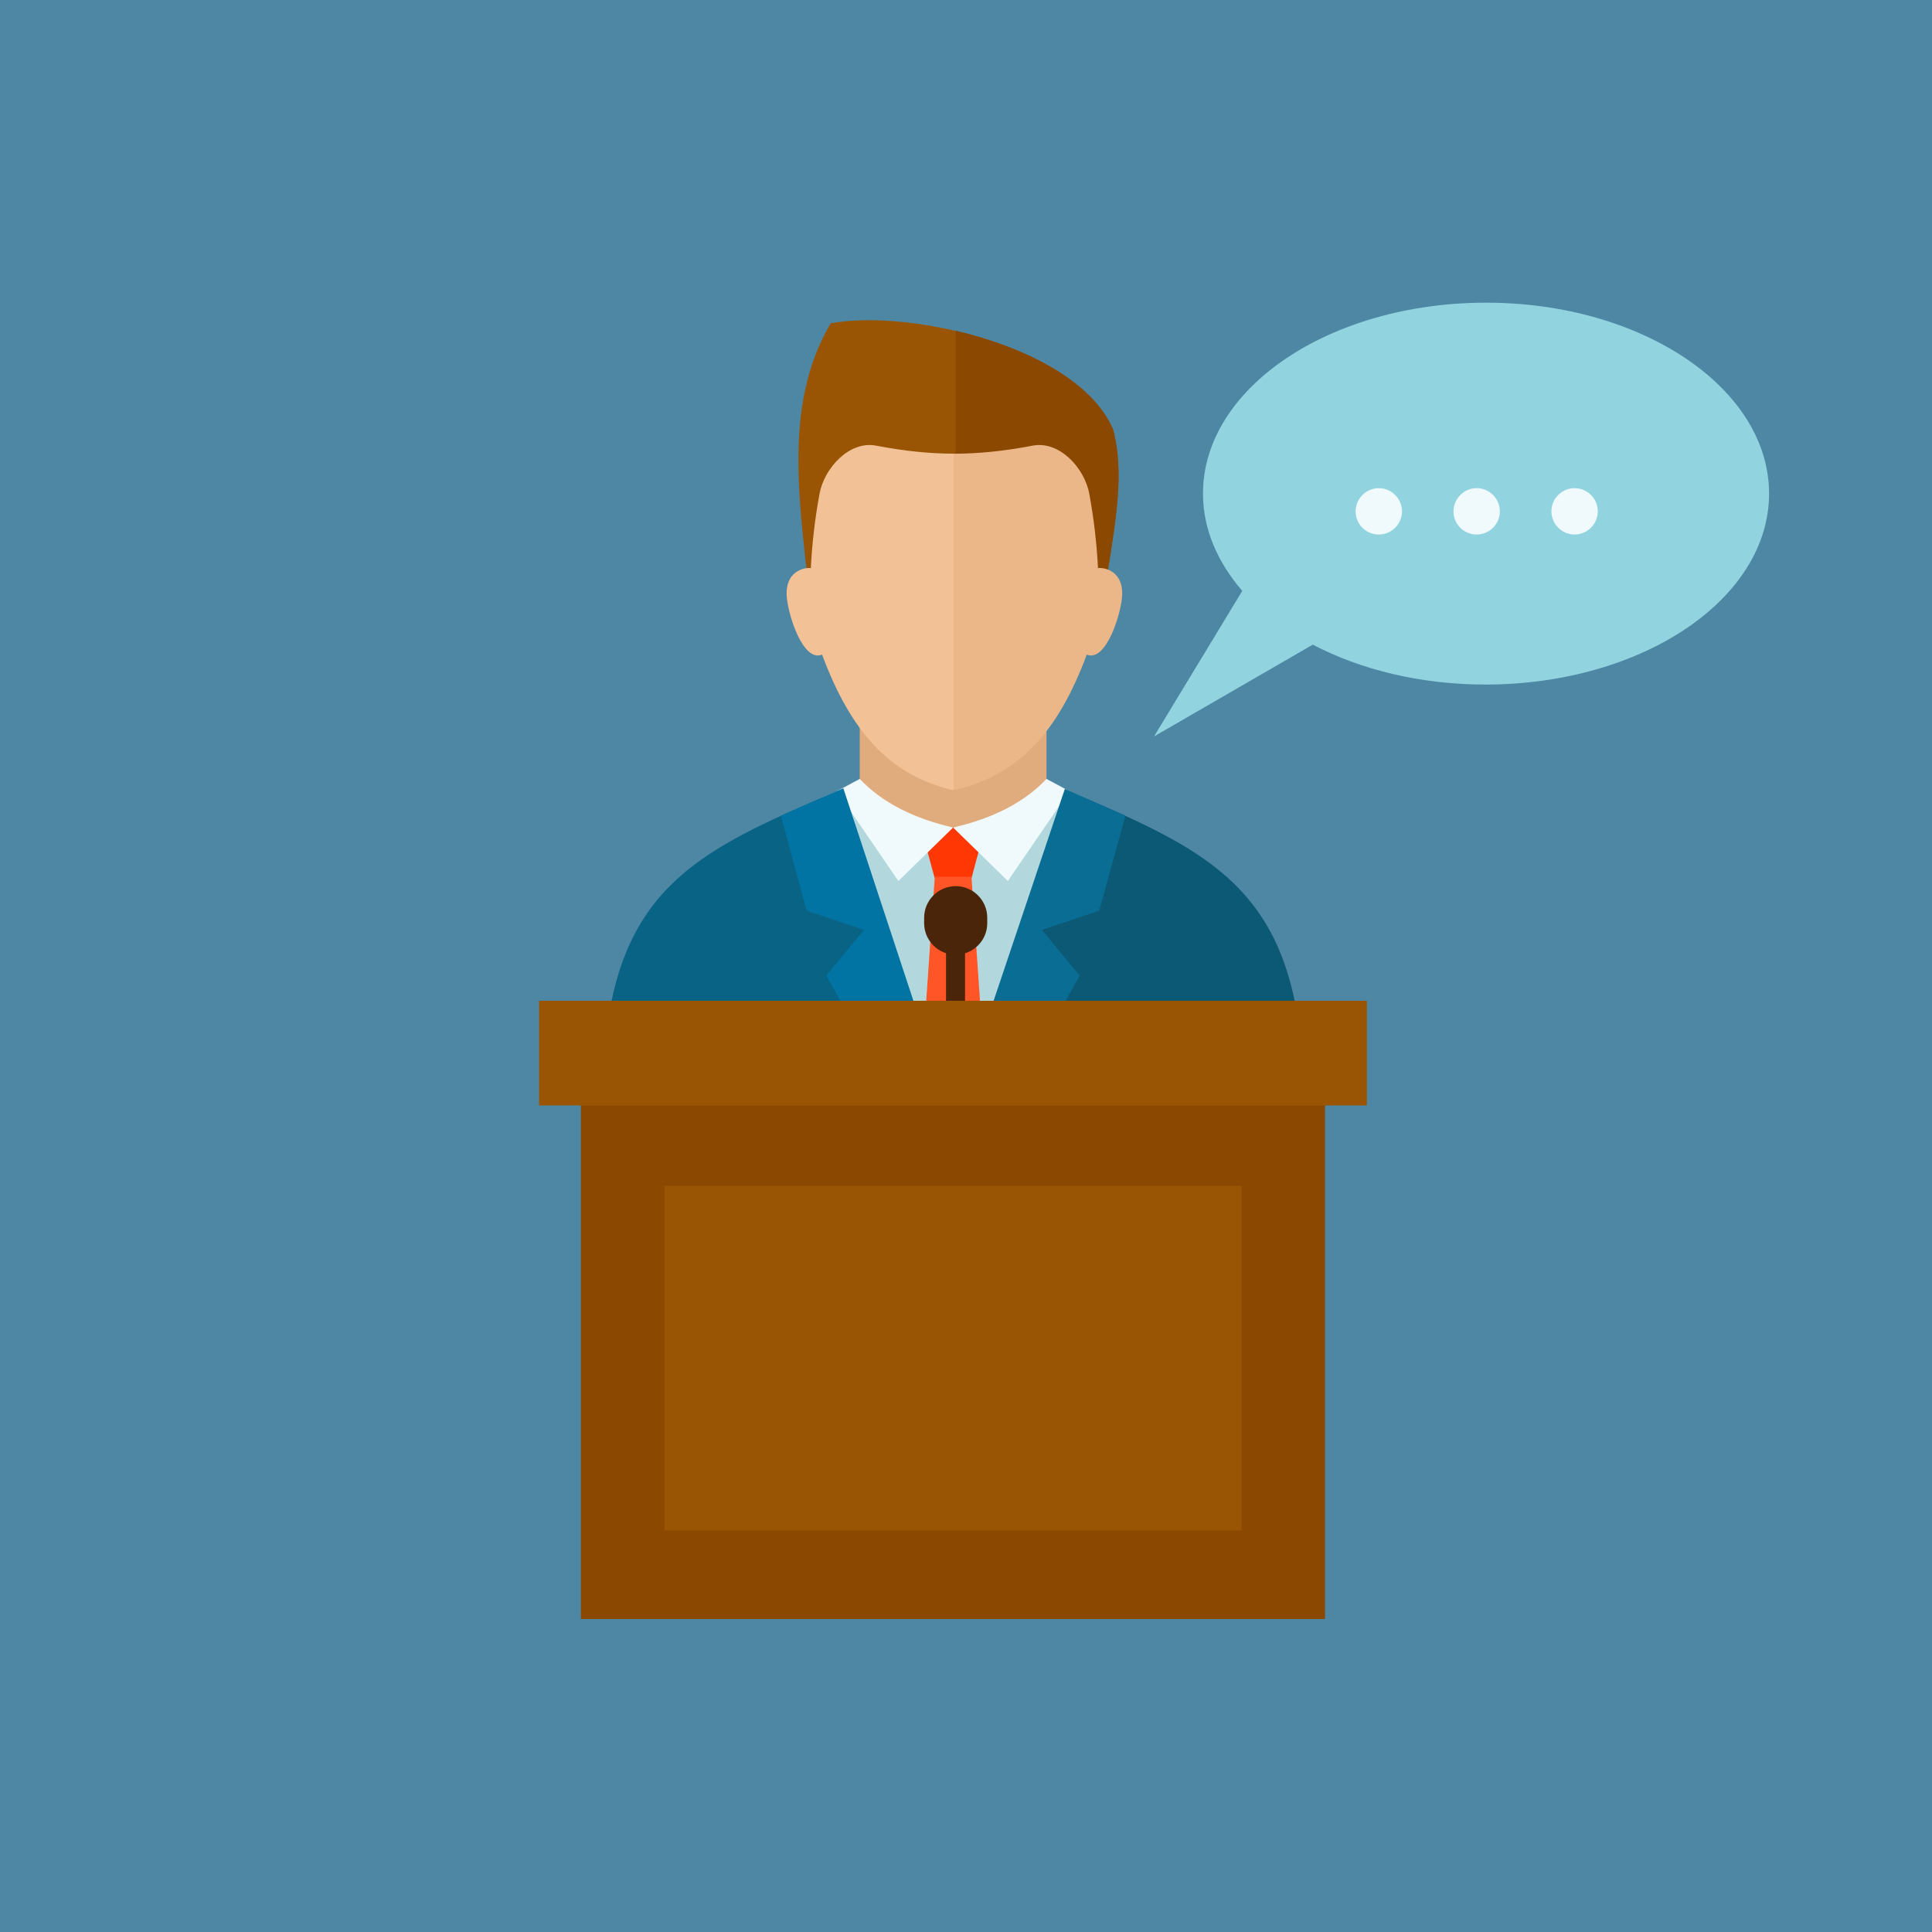 <?xml version="1.0" encoding="utf-8"?>
<!-- Generator: Adobe Illustrator 22.0.1, SVG Export Plug-In . SVG Version: 6.00 Build 0)  -->
<svg version="1.1" id="Layer_1" xmlns="http://www.w3.org/2000/svg" xmlns:xlink="http://www.w3.org/1999/xlink" x="0px" y="0px"
	 viewBox="0 0 600 600" style="enable-background:new 0 0 600 600;" xml:space="preserve">
<style type="text/css">
	.st0{fill:#4E87A4;}
	.st1{fill-rule:evenodd;clip-rule:evenodd;fill:#995503;}
	.st2{fill-rule:evenodd;clip-rule:evenodd;fill:#8B4801;}
	.st3{fill-rule:evenodd;clip-rule:evenodd;fill:#B2D8DE;}
	.st4{fill-rule:evenodd;clip-rule:evenodd;fill:#E0AC7E;}
	.st5{fill-rule:evenodd;clip-rule:evenodd;fill:#F2C196;}
	.st6{fill-rule:evenodd;clip-rule:evenodd;fill:#EBB688;}
	.st7{fill-rule:evenodd;clip-rule:evenodd;fill:#FF3705;}
	.st8{fill-rule:evenodd;clip-rule:evenodd;fill:#FF5527;}
	.st9{fill-rule:evenodd;clip-rule:evenodd;fill:#F0FAFC;}
	.st10{fill-rule:evenodd;clip-rule:evenodd;fill:#096385;}
	.st11{fill-rule:evenodd;clip-rule:evenodd;fill:#08426A;}
	.st12{fill-rule:evenodd;clip-rule:evenodd;fill:#0174A3;}
	.st13{fill-rule:evenodd;clip-rule:evenodd;fill:#0B5975;}
	.st14{fill-rule:evenodd;clip-rule:evenodd;fill:#0A6D94;}
	.st15{fill-rule:evenodd;clip-rule:evenodd;fill:#4A250A;}
	.st16{fill-rule:evenodd;clip-rule:evenodd;fill:#92D3E0;}
</style>
<rect class="st0" width="600" height="600"/>
<path class="st1" d="M342.4,191c1.5-19.3,8-39.5,3.3-57.5c-11-25.6-62.8-37.7-87.7-33.1c-15.6,26.2-9.1,58.5-6.3,88.3L342.4,191z"/>
<path class="st2" d="M296.8,189.8v-87.1c21.3,5,42.4,15.4,48.9,30.7c4.7,17.9-1.8,38.2-3.3,57.5L296.8,189.8z"/>
<path class="st3" d="M296,372.1c13.8,0.2,27.3-0.4,40.6-1.8V247.7l-4.6-2c-10-4.4-22.5-9.4-36.1-11.3V372.1z"/>
<path class="st3" d="M296,372.1c-13.8,0.2-27.3-0.4-40.6-1.8V247.7l4.6-2c10-4.4,22.5-9.4,36.1-11.3V372.1z"/>
<path class="st4" d="M267,210.3h58v35c-19.3,15.4-38.7,16-58,0V210.3z"/>
<path class="st5" d="M272.1,138.4c-8.2-1.6-16.1,6.8-17.6,15c-1.4,7.6-2.3,15.3-2.7,23.1c-0.2,0,1-0.1-0.7-0.1
	c-1.7,0-7.1,1.2-6.8,8.4c0.2,5.4,4.9,21,11,18.5c8.9,23.9,20.9,37.4,40.6,42.1c0.3-0.6,0.5-0.1,0.8-0.3V140.9
	C288.8,140.9,280.9,140.1,272.1,138.4z"/>
<path class="st6" d="M320.7,138.4c8.2-1.6,16.1,6.8,17.6,15c1.4,7.6,2.3,15.3,2.7,23.1c0.2,0-1-0.1,0.7-0.1c1.7,0,7.1,1.2,6.8,8.4
	c-0.2,5.4-4.9,21-11,18.5c-9,24.2-21.2,37.5-41.3,42.1V140.9C303.9,140.9,311.8,140.1,320.7,138.4z"/>
<polygon class="st7" points="296,257 305.9,257 301.7,272.8 296,272.8 296,272.8 290.3,272.8 286,257 "/>
<polygon class="st8" points="301.7,272.3 305.8,331.9 296,349.8 286.2,331.9 290.3,272.3 "/>
<path class="st9" d="M296,257l-17,16.6l-19.1-27.9l7.1-3.8C274.1,249.4,283.9,254.2,296,257z"/>
<path class="st10" d="M296,348.2l-41.8-100c-37.8,16.3-62,28.8-66.3,76.7c17.2,30.6,58.1,55.7,108.1,55.6V348.2z"/>
<path class="st11" d="M222,359.7c1.5,1.1,3.2,1.9,4.8,2.9l-0.1-19.8L222,359.7z"/>
<polygon class="st12" points="296,348.2 296,373.4 256.6,303 268.3,288.8 250.5,282.8 242.5,253.3 261.9,244.8 "/>
<path class="st9" d="M296,257l17,16.6l19.1-27.9l-7.1-3.8C317.9,249.4,308.1,254.2,296,257z"/>
<path class="st13" d="M296,348.2l41.8-100c37.8,16.3,62,28.8,66.3,76.7c-17.2,30.6-58.1,55.7-108.1,55.6V348.2z"/>
<path class="st11" d="M369.9,359.7c-1.5,1.1-3.2,1.9-4.8,2.9l0.1-19.8L369.9,359.7z"/>
<polygon class="st14" points="296,348.2 296,373.4 335.3,303 323.6,288.8 341.4,282.8 349.5,253.3 330.7,245 "/>
<polyline class="st2" points="411.5,502.8 411.5,342.2 180.4,342.2 180.4,502.8 "/>
<rect x="206.3" y="368.3" class="st1" width="179.3" height="107"/>
<rect x="167.4" y="310.8" class="st1" width="257.1" height="32.5"/>
<rect x="293.8" y="286.3" class="st15" width="5.9" height="24.5"/>
<path class="st15" d="M296.8,275.2L296.8,275.2c5.4,0,9.8,4.4,9.8,9.8v1.7c0,5.4-4.4,9.8-9.8,9.8h0c-5.4,0-9.8-4.4-9.8-9.8V285
	C287,279.6,291.4,275.2,296.8,275.2z"/>
<path class="st16" d="M549.4,153.3c0-32.7-39.4-59.3-87.9-59.3c-48.5,0-87.9,26.5-87.9,59.3c0,11,4.5,21.3,12.2,30.2l-27.4,45.2
	l49.3-28.5c14.9,7.8,33.5,12.4,53.8,12.4C510.1,212.5,549.4,186,549.4,153.3"/>
<path class="st9" d="M428.2,166c3.9,0,7.2-3.2,7.2-7.2c0-3.9-3.2-7.2-7.2-7.2c-3.9,0-7.2,3.2-7.2,7.2C421,162.8,424.2,166,428.2,166
	z"/>
<path class="st9" d="M458.6,166c3.9,0,7.2-3.2,7.2-7.2c0-3.9-3.2-7.2-7.2-7.2c-3.9,0-7.2,3.2-7.2,7.2
	C451.4,162.8,454.6,166,458.6,166z"/>
<path class="st9" d="M489,166c3.9,0,7.2-3.2,7.2-7.2c0-3.9-3.2-7.2-7.2-7.2c-3.9,0-7.2,3.2-7.2,7.2C481.8,162.8,485.1,166,489,166z"
	/>
</svg>
